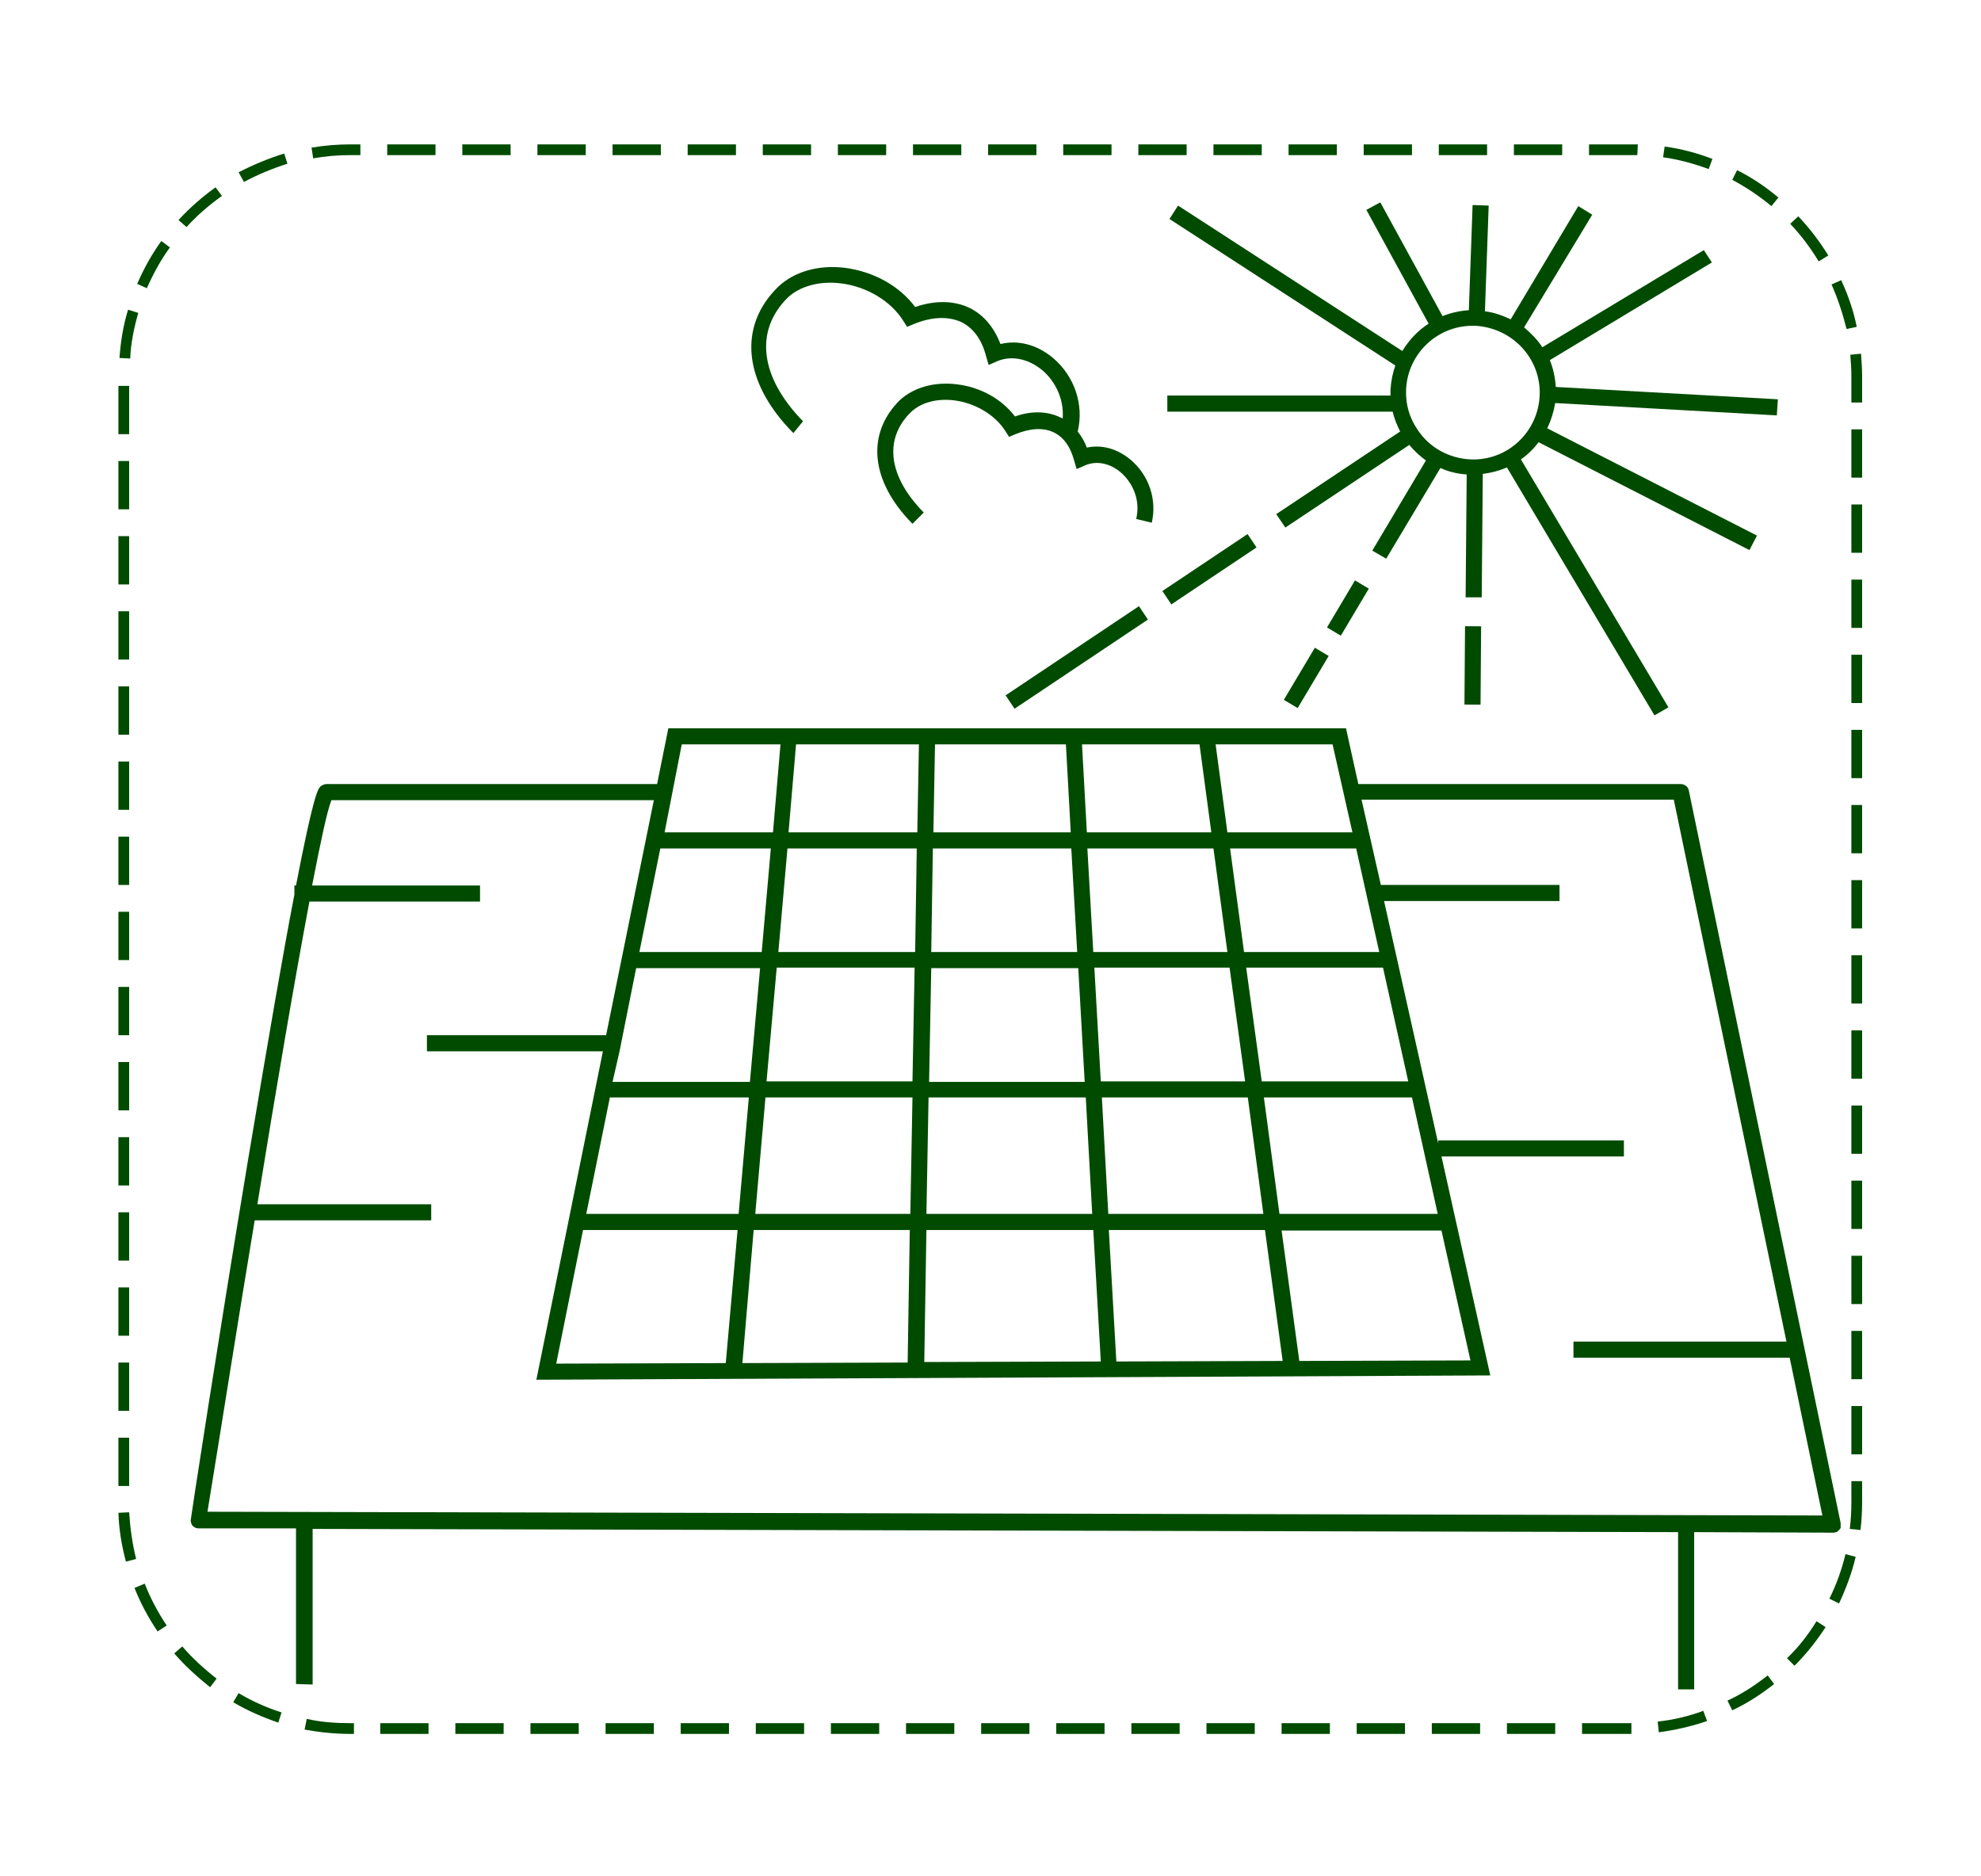 <?xml version="1.0" encoding="UTF-8" standalone="no"?>
<svg
   width="360"
   height="340.9"
   id="screenshot-9a1be2dd-6c80-805e-8002-c1fdf1ba6ab1"
   viewBox="-3 -3 360 340.9"
   style="-webkit-print-color-adjust:exact"
   fill="none"
   version="1.1"
   xmlns="http://www.w3.org/2000/svg"
   xmlns:svg="http://www.w3.org/2000/svg">
  <defs
     id="defs9708" />
  <g
     xml:space="preserve"
     x="0px"
     id="shape-9a1be2dd-6c80-805e-8002-c1fdf1ba6ab1"
     style="fill:#000000"
     ry="0"
     rx="0"
     y="0px"
     version="1.1"
     transform="translate(1.457,-1.457)"><g
       id="shape-9a1be2dd-6c80-805e-8002-c1fdf1bae052"><g
         class="fills"
         id="fills-9a1be2dd-6c80-805e-8002-c1fdf1bae052"><rect
           width="351"
           height="335.302"
           x="0"
           style="fill:none"
           ry="0"
           fill="none"
           rx="0"
           y="0"
           id="rect9332" /></g></g><g
       id="shape-9a1be2dd-6c80-805e-8002-c1fdf1bae053"><style
         type="text/css"
         rx="0"
         ry="0"
         style="fill:#000000"
         id="style9336">.st0{fill:#004B00;}</style></g><g
       id="shape-9a1be2dd-6c80-805e-8002-c1fdf1bb03e4"
       rx="0"
       ry="0"
       style="fill:#000000"><g
         id="shape-9a1be2dd-6c80-805e-8002-c1fdf1bcbe26"><g
           class="fills"
           id="fills-9a1be2dd-6c80-805e-8002-c1fdf1bcbe26"><path
             class="st0"
             rx="0"
             ry="0"
             d="m 141.472,75.002 c -7.8,-7.995 -8.872,-16.379 -2.827,-22.425 2.242,-2.144 5.85,-3.12 9.75,-2.632 4.68,0.585 9.067,3.218 11.31,6.825 l 0.682,1.073 1.17,-0.488 c 3.315,-1.365 6.24,-1.463 8.678,-0.39 2.145,1.073 3.705,3.12 4.485,6.142 l 0.487,1.658 1.56,-0.683 c 2.535,-1.072 5.558,-0.487 8.093,1.56 2.145,1.756 4.095,4.973 3.802,8.873 -0.097,-0.097 -0.292,-0.195 -0.39,-0.195 -2.34,-1.17 -5.265,-1.268 -8.287,-0.195 -2.438,-3.218 -6.338,-5.363 -10.627,-5.85 -4.096,-0.487 -7.801,0.585 -10.336,2.925 -6.142,6.142 -5.265,14.722 2.34,22.425 l 2.048,-2.048 c -6.435,-6.532 -7.313,-13.357 -2.34,-18.232 1.852,-1.755 4.68,-2.535 7.897,-2.145 3.803,0.488 7.41,2.632 9.263,5.557 l 0.682,1.073 1.17,-0.488 c 2.633,-1.072 5.07,-1.267 7.02,-0.292 1.755,0.877 2.925,2.535 3.608,4.972 l 0.487,1.658 1.56,-0.683 c 2.048,-0.877 4.485,-0.39 6.435,1.268 1.95,1.657 3.705,4.777 2.828,8.482 l 2.827,0.683 c 0.975,-4.192 -0.487,-8.58 -3.802,-11.408 -2.438,-2.047 -5.265,-2.827 -7.995,-2.242 -0.39,-1.073 -0.975,-2.048 -1.658,-2.925 1.171,-4.875 -0.585,-10.042 -4.485,-13.358 -2.925,-2.437 -6.337,-3.314 -9.555,-2.535 -1.17,-3.022 -3.022,-5.265 -5.557,-6.532 -2.828,-1.365 -6.24,-1.463 -9.945,-0.195 -2.828,-3.802 -7.508,-6.435 -12.773,-7.118 -4.777,-0.585 -9.262,0.683 -12.187,3.51 -7.313,7.215 -6.24,17.355 2.827,26.52 z"
             id="path9339" /></g></g><g
         id="shape-9a1be2dd-6c80-805e-8002-c1fdf1bcce3c"><g
           class="fills"
           id="fills-9a1be2dd-6c80-805e-8002-c1fdf1bcce3c"><rect
             class="st0"
             rx="0"
             ry="0"
             x="65.91"
             y="24.692"
             width="8.775"
             height="1.95"
             id="rect9343" /></g></g><g
         id="shape-9a1be2dd-6c80-805e-8002-c1fdf1bcce3d"><g
           class="fills"
           id="fills-9a1be2dd-6c80-805e-8002-c1fdf1bcce3d"><rect
             class="st0"
             rx="0"
             ry="0"
             x="79.56"
             y="24.692"
             width="8.775"
             height="1.95"
             id="rect9347" /></g></g><g
         id="shape-9a1be2dd-6c80-805e-8002-c1fdf1bd1b74"><g
           class="fills"
           id="fills-9a1be2dd-6c80-805e-8002-c1fdf1bd1b74"><rect
             class="st0"
             rx="0"
             ry="0"
             x="160.192"
             y="311.538"
             width="8.775"
             height="1.95"
             id="rect9351" /></g></g><g
         id="shape-9a1be2dd-6c80-805e-8002-c1fdf1bd1b75"><g
           class="fills"
           id="fills-9a1be2dd-6c80-805e-8002-c1fdf1bd1b75"><rect
             class="st0"
             rx="0"
             ry="0"
             x="78.293"
             y="311.538"
             width="8.775"
             height="1.95"
             id="rect9355" /></g></g><g
         id="shape-9a1be2dd-6c80-805e-8002-c1fdf1bd5a68"><g
           class="fills"
           id="fills-9a1be2dd-6c80-805e-8002-c1fdf1bd5a68"><rect
             class="st0"
             rx="0"
             ry="0"
             x="64.643"
             y="311.538"
             width="8.775"
             height="1.95"
             id="rect9359" /></g></g><g
         id="shape-9a1be2dd-6c80-805e-8002-c1fdf1bd9221"><g
           class="fills"
           id="fills-9a1be2dd-6c80-805e-8002-c1fdf1bd9221"><path
             class="st0"
             rx="0"
             ry="0"
             d="m 35.88,34.052 -1.17,-1.559 c -2.438,1.755 -4.68,3.704 -6.727,5.947 l 1.462,1.267 c 1.95,-2.144 4.095,-3.997 6.435,-5.655 z"
             id="path9363" /></g></g><g
         id="shape-9a1be2dd-6c80-805e-8002-c1fdf1bd9222"><g
           class="fills"
           id="fills-9a1be2dd-6c80-805e-8002-c1fdf1bd9222"><path
             class="st0"
             rx="0"
             ry="0"
             d="m 37.928,307.735 c 2.632,1.56 5.362,2.73 8.189,3.705 l 0.586,-1.852 c -2.731,-0.878 -5.363,-2.048 -7.801,-3.51 z"
             id="path9367" /></g></g><g
         id="shape-9a1be2dd-6c80-805e-8002-c1fdf1be2fa6"><g
           class="fills"
           id="fills-9a1be2dd-6c80-805e-8002-c1fdf1be2fa6"><path
             class="st0"
             rx="0"
             ry="0"
             d="m 51.285,310.758 -0.39,1.949 c 2.73,0.488 5.46,0.78 8.287,0.78 h 0.683 v -1.95 h -0.683 c -2.729,0 -5.362,-0.195 -7.897,-0.779 z"
             id="path9371" /></g></g><g
         id="shape-9a1be2dd-6c80-805e-8002-c1fdf1be2fa7"><g
           class="fills"
           id="fills-9a1be2dd-6c80-805e-8002-c1fdf1be2fa7"><path
             class="st0"
             rx="0"
             ry="0"
             d="M 47.775,28.202 47.19,26.35 c -2.828,0.877 -5.655,2.048 -8.288,3.412 l 0.976,1.755 c 2.534,-1.365 5.167,-2.437 7.897,-3.315 z"
             id="path9375" /></g></g><g
         id="shape-9a1be2dd-6c80-805e-8002-c1fdf1be7986"><g
           class="fills"
           id="fills-9a1be2dd-6c80-805e-8002-c1fdf1be7986"><rect
             class="st0"
             rx="0"
             ry="0"
             x="120.51"
             y="24.692"
             width="8.775"
             height="1.95"
             id="rect9379" /></g></g><g
         id="shape-9a1be2dd-6c80-805e-8002-c1fdf1be7987"><g
           class="fills"
           id="fills-9a1be2dd-6c80-805e-8002-c1fdf1be7987"><rect
             class="st0"
             rx="0"
             ry="0"
             x="134.16"
             y="24.692"
             width="8.775"
             height="1.95"
             id="rect9383" /></g></g><g
         id="shape-9a1be2dd-6c80-805e-8002-c1fdf1beb0bf"><g
           class="fills"
           id="fills-9a1be2dd-6c80-805e-8002-c1fdf1beb0bf"><rect
             class="st0"
             rx="0"
             ry="0"
             x="132.893"
             y="311.538"
             width="8.775"
             height="1.95"
             id="rect9387" /></g></g><g
         id="shape-9a1be2dd-6c80-805e-8002-c1fdf1beb0c0"><g
           class="fills"
           id="fills-9a1be2dd-6c80-805e-8002-c1fdf1beb0c0"><rect
             class="st0"
             rx="0"
             ry="0"
             x="146.542"
             y="311.538"
             width="8.775"
             height="1.95"
             id="rect9391" /></g></g><g
         id="shape-9a1be2dd-6c80-805e-8002-c1fdf1bee9ab"><g
           class="fills"
           id="fills-9a1be2dd-6c80-805e-8002-c1fdf1bee9ab"><path
             class="st0"
             rx="0"
             ry="0"
             d="m 28.665,297.595 -1.462,1.267 c 1.949,2.243 4.192,4.29 6.532,6.143 l 1.17,-1.56 c -2.243,-1.755 -4.388,-3.705 -6.24,-5.85 z"
             id="path9395" /></g></g><g
         id="shape-9a1be2dd-6c80-805e-8002-c1fdf1bee9ac"><g
           class="fills"
           id="fills-9a1be2dd-6c80-805e-8002-c1fdf1bee9ac"><rect
             class="st0"
             rx="0"
             ry="0"
             x="147.81"
             y="24.692"
             width="8.775"
             height="1.95"
             id="rect9399" /></g></g><g
         id="shape-9a1be2dd-6c80-805e-8002-c1fdf1bee9ad"><g
           class="fills"
           id="fills-9a1be2dd-6c80-805e-8002-c1fdf1bee9ad"><rect
             class="st0"
             rx="0"
             ry="0"
             x="105.593"
             y="311.538"
             width="8.775"
             height="1.95"
             id="rect9403" /></g></g><g
         id="shape-9a1be2dd-6c80-805e-8002-c1fdf1bf1950"><g
           class="fills"
           id="fills-9a1be2dd-6c80-805e-8002-c1fdf1bf1950"><rect
             class="st0"
             rx="0"
             ry="0"
             x="93.21"
             y="24.692"
             width="8.775"
             height="1.95"
             id="rect9407" /></g></g><g
         id="shape-9a1be2dd-6c80-805e-8002-c1fdf1bf1951"><g
           class="fills"
           id="fills-9a1be2dd-6c80-805e-8002-c1fdf1bf1951"><rect
             class="st0"
             rx="0"
             ry="0"
             x="91.942"
             y="311.538"
             width="8.775"
             height="1.95"
             id="rect9411" /></g></g><g
         id="shape-9a1be2dd-6c80-805e-8002-c1fdf1bf444d"><g
           class="fills"
           id="fills-9a1be2dd-6c80-805e-8002-c1fdf1bf444d"><rect
             class="st0"
             rx="0"
             ry="0"
             x="106.86"
             y="24.692"
             width="8.775"
             height="1.95"
             id="rect9415" /></g></g><g
         id="shape-9a1be2dd-6c80-805e-8002-c1fdf1bf444e"><g
           class="fills"
           id="fills-9a1be2dd-6c80-805e-8002-c1fdf1bf444e"><rect
             class="st0"
             rx="0"
             ry="0"
             x="119.243"
             y="311.538"
             width="8.775"
             height="1.95"
             id="rect9419" /></g></g><g
         id="shape-9a1be2dd-6c80-805e-8002-c1fdf1bf8d04"><g
           class="fills"
           id="fills-9a1be2dd-6c80-805e-8002-c1fdf1bf8d04"><path
             class="st0"
             rx="0"
             ry="0"
             d="m 59.182,26.642 h 1.853 v -1.95 h -1.853 c -2.34,0 -4.679,0.195 -7.02,0.585 l 0.293,1.95 c 2.145,-0.39 4.387,-0.585 6.727,-0.585 z"
             id="path9423" /></g></g><g
         id="shape-9a1be2dd-6c80-805e-8002-c1fdf1bf8d05"><g
           class="fills"
           id="fills-9a1be2dd-6c80-805e-8002-c1fdf1bf8d05"><rect
             class="st0"
             rx="0"
             ry="0"
             x="17.062"
             y="123.168"
             width="1.95"
             height="8.775"
             id="rect9427" /></g></g><g
         id="shape-9a1be2dd-6c80-805e-8002-c1fdf1bff21f"><g
           class="fills"
           id="fills-9a1be2dd-6c80-805e-8002-c1fdf1bff21f"><rect
             class="st0"
             rx="0"
             ry="0"
             x="17.062"
             y="109.517"
             width="1.95"
             height="8.775"
             id="rect9431" /></g></g><g
         id="shape-9a1be2dd-6c80-805e-8002-c1fdf1bff220"><g
           class="fills"
           id="fills-9a1be2dd-6c80-805e-8002-c1fdf1bff220"><rect
             class="st0"
             rx="0"
             ry="0"
             x="17.062"
             y="95.868"
             width="1.95"
             height="8.775"
             id="rect9435" /></g></g><g
         id="shape-9a1be2dd-6c80-805e-8002-c1fdf1c000b4"><g
           class="fills"
           id="fills-9a1be2dd-6c80-805e-8002-c1fdf1c000b4"><rect
             class="st0"
             rx="0"
             ry="0"
             x="17.062"
             y="136.817"
             width="1.95"
             height="8.775"
             id="rect9439" /></g></g><g
         id="shape-9a1be2dd-6c80-805e-8002-c1fdf1c000b5"><g
           class="fills"
           id="fills-9a1be2dd-6c80-805e-8002-c1fdf1c000b5"><rect
             class="st0"
             rx="0"
             ry="0"
             x="17.062"
             y="150.468"
             width="1.95"
             height="8.775"
             id="rect9443" /></g></g><g
         id="shape-9a1be2dd-6c80-805e-8002-c1fdf1c051aa"><g
           class="fills"
           id="fills-9a1be2dd-6c80-805e-8002-c1fdf1c051aa"><path
             class="st0"
             rx="0"
             ry="0"
             d="m 20.475,50.043 1.755,0.779 c 1.17,-2.632 2.535,-5.167 4.192,-7.409 l -1.56,-1.17 c -1.754,2.437 -3.217,5.07 -4.387,7.8 z"
             id="path9447" /></g></g><g
         id="shape-9a1be2dd-6c80-805e-8002-c1fdf1c051ab"><g
           class="fills"
           id="fills-9a1be2dd-6c80-805e-8002-c1fdf1c051ab"><rect
             class="st0"
             rx="0"
             ry="0"
             x="17.062"
             y="164.117"
             width="1.95"
             height="8.775"
             id="rect9451" /></g></g><g
         id="shape-9a1be2dd-6c80-805e-8002-c1fdf1c089a8"><g
           class="fills"
           id="fills-9a1be2dd-6c80-805e-8002-c1fdf1c089a8"><path
             class="st0"
             rx="0"
             ry="0"
             d="m 20.67,55.308 -1.853,-0.585 c -0.877,2.827 -1.364,5.849 -1.56,8.775 l 1.95,0.097 c 0.098,-2.73 0.683,-5.557 1.463,-8.287 z"
             id="path9455" /></g></g><g
         id="shape-9a1be2dd-6c80-805e-8002-c1fdf1c0f619"><g
           class="fills"
           id="fills-9a1be2dd-6c80-805e-8002-c1fdf1c0f619"><path
             class="st0"
             rx="0"
             ry="0"
             d="m 332.962,57.843 c -0.584,-2.925 -1.56,-5.753 -2.827,-8.483 l -1.755,0.78 c 1.17,2.633 2.048,5.362 2.73,8.092 z"
             id="path9459" /></g></g><g
         id="shape-9a1be2dd-6c80-805e-8002-c1fdf1c10db0"><g
           class="fills"
           id="fills-9a1be2dd-6c80-805e-8002-c1fdf1c10db0"><rect
             class="st0"
             rx="0"
             ry="0"
             x="17.062"
             y="68.567"
             width="1.95"
             height="8.775"
             id="rect9463" /></g></g><g
         id="shape-9a1be2dd-6c80-805e-8002-c1fdf1c10db1"><g
           class="fills"
           id="fills-9a1be2dd-6c80-805e-8002-c1fdf1c10db1"><rect
             class="st0"
             rx="0"
             ry="0"
             x="17.062"
             y="82.217"
             width="1.95"
             height="8.775"
             id="rect9467" /></g></g><g
         id="shape-9a1be2dd-6c80-805e-8002-c1fdf1c10db2"><g
           class="fills"
           id="fills-9a1be2dd-6c80-805e-8002-c1fdf1c10db2"><rect
             class="st0"
             rx="0"
             ry="0"
             x="17.062"
             y="246.018"
             width="1.95"
             height="8.775"
             id="rect9471" /></g></g><g
         id="shape-9a1be2dd-6c80-805e-8002-c1fdf1c177fc"><g
           class="fills"
           id="fills-9a1be2dd-6c80-805e-8002-c1fdf1c177fc"><rect
             class="st0"
             rx="0"
             ry="0"
             x="17.062"
             y="177.768"
             width="1.95"
             height="8.775"
             id="rect9475" /></g></g><g
         id="shape-9a1be2dd-6c80-805e-8002-c1fdf1c177fd"><g
           class="fills"
           id="fills-9a1be2dd-6c80-805e-8002-c1fdf1c177fd"><path
             class="st0"
             rx="0"
             ry="0"
             d="m 19.012,273.22 -1.949,0.097 c 0.097,3.023 0.584,5.948 1.365,8.873 l 1.852,-0.487 c -0.683,-2.73 -1.073,-5.558 -1.268,-8.483 z"
             id="path9479" /></g></g><g
         id="shape-9a1be2dd-6c80-805e-8002-c1fdf1c1aa98"><g
           class="fills"
           id="fills-9a1be2dd-6c80-805e-8002-c1fdf1c1aa98"><path
             class="st0"
             rx="0"
             ry="0"
             d="m 19.987,286.967 c 1.073,2.73 2.535,5.461 4.193,7.898 l 1.657,-1.072 c -1.56,-2.34 -2.925,-4.875 -3.997,-7.605 z"
             id="path9483" /></g></g><g
         id="shape-9a1be2dd-6c80-805e-8002-c1fdf1c1aa99"><g
           class="fills"
           id="fills-9a1be2dd-6c80-805e-8002-c1fdf1c1aa99"><rect
             class="st0"
             rx="0"
             ry="0"
             x="17.062"
             y="259.668"
             width="1.95"
             height="8.775"
             id="rect9487" /></g></g><g
         id="shape-9a1be2dd-6c80-805e-8002-c1fdf1c1c33f"><g
           class="fills"
           id="fills-9a1be2dd-6c80-805e-8002-c1fdf1c1c33f"><rect
             class="st0"
             rx="0"
             ry="0"
             x="17.062"
             y="205.067"
             width="1.95"
             height="8.775"
             id="rect9491" /></g></g><g
         id="shape-9a1be2dd-6c80-805e-8002-c1fdf1c2273f"><g
           class="fills"
           id="fills-9a1be2dd-6c80-805e-8002-c1fdf1c2273f"><rect
             class="st0"
             rx="0"
             ry="0"
             x="17.062"
             y="191.417"
             width="1.95"
             height="8.775"
             id="rect9495" /></g></g><g
         id="shape-9a1be2dd-6c80-805e-8002-c1fdf1c22740"><g
           class="fills"
           id="fills-9a1be2dd-6c80-805e-8002-c1fdf1c22740"><rect
             class="st0"
             rx="0"
             ry="0"
             x="17.062"
             y="232.367"
             width="1.95"
             height="8.775"
             id="rect9499" /></g></g><g
         id="shape-9a1be2dd-6c80-805e-8002-c1fdf1c22741"><g
           class="fills"
           id="fills-9a1be2dd-6c80-805e-8002-c1fdf1c22741"><rect
             class="st0"
             rx="0"
             ry="0"
             x="17.062"
             y="218.718"
             width="1.95"
             height="8.775"
             id="rect9503" /></g></g><g
         id="shape-9a1be2dd-6c80-805e-8002-c1fdf1c25513"><g
           class="fills"
           id="fills-9a1be2dd-6c80-805e-8002-c1fdf1c25513"><rect
             class="st0"
             rx="0"
             ry="0"
             x="255.742"
             y="311.538"
             width="8.775"
             height="1.95"
             id="rect9507" /></g></g><g
         id="shape-9a1be2dd-6c80-805e-8002-c1fdf1c25514"><g
           class="fills"
           id="fills-9a1be2dd-6c80-805e-8002-c1fdf1c25514"><rect
             class="st0"
             rx="0"
             ry="0"
             x="331.987"
             y="240.265"
             width="1.95"
             height="8.775"
             id="rect9511" /></g></g><g
         id="shape-9a1be2dd-6c80-805e-8002-c1fdf1c25515"><g
           class="fills"
           id="fills-9a1be2dd-6c80-805e-8002-c1fdf1c25515"><rect
             class="st0"
             rx="0"
             ry="0"
             x="331.987"
             y="253.915"
             width="1.95"
             height="8.775"
             id="rect9515" /></g></g><g
         id="shape-9a1be2dd-6c80-805e-8002-c1fdf1c2aa20"><g
           class="fills"
           id="fills-9a1be2dd-6c80-805e-8002-c1fdf1c2aa20"><rect
             class="st0"
             rx="0"
             ry="0"
             x="331.987"
             y="185.665"
             width="1.95"
             height="8.775"
             id="rect9519" /></g></g><g
         id="shape-9a1be2dd-6c80-805e-8002-c1fdf1c2aa21"><g
           class="fills"
           id="fills-9a1be2dd-6c80-805e-8002-c1fdf1c2aa21"><rect
             class="st0"
             rx="0"
             ry="0"
             x="331.987"
             y="212.965"
             width="1.95"
             height="8.775"
             id="rect9523" /></g></g><g
         id="shape-9a1be2dd-6c80-805e-8002-c1fdf1c2f409"><g
           class="fills"
           id="fills-9a1be2dd-6c80-805e-8002-c1fdf1c2f409"><rect
             class="st0"
             rx="0"
             ry="0"
             x="331.987"
             y="199.315"
             width="1.95"
             height="8.775"
             id="rect9527" /></g></g><g
         id="shape-9a1be2dd-6c80-805e-8002-c1fdf1c2f40a"><g
           class="fills"
           id="fills-9a1be2dd-6c80-805e-8002-c1fdf1c2f40a"><rect
             class="st0"
             rx="0"
             ry="0"
             x="331.987"
             y="226.615"
             width="1.95"
             height="8.775"
             id="rect9531" /></g></g><g
         id="shape-9a1be2dd-6c80-805e-8002-c1fdf1c3058a"><g
           class="fills"
           id="fills-9a1be2dd-6c80-805e-8002-c1fdf1c3058a"><path
             class="st0"
             rx="0"
             ry="0"
             d="m 320.287,299.74 1.365,1.365 c 2.145,-2.145 3.998,-4.485 5.655,-7.02 l -1.657,-1.072 c -1.56,2.535 -3.315,4.777 -5.363,6.727 z"
             id="path9535" /></g></g><g
         id="shape-9a1be2dd-6c80-805e-8002-c1fdf1c363f2"><g
           class="fills"
           id="fills-9a1be2dd-6c80-805e-8002-c1fdf1c363f2"><path
             class="st0"
             rx="0"
             ry="0"
             d="m 331.987,271.465 c 0,1.56 -0.097,3.218 -0.292,4.778 l 1.95,0.195 c 0.195,-1.658 0.293,-3.316 0.293,-5.07 v -3.803 h -1.951 z"
             id="path9539" /></g></g><g
         id="shape-9a1be2dd-6c80-805e-8002-c1fdf1c363f3"><g
           class="fills"
           id="fills-9a1be2dd-6c80-805e-8002-c1fdf1c363f3"><path
             class="st0"
             rx="0"
             ry="0"
             d="m 327.795,44.875 c -1.56,-2.535 -3.413,-4.973 -5.46,-7.118 l -1.463,1.366 c 1.95,2.047 3.706,4.387 5.168,6.824 z"
             id="path9543" /></g></g><g
         id="shape-9a1be2dd-6c80-805e-8002-c1fdf1c3b820"><g
           class="fills"
           id="fills-9a1be2dd-6c80-805e-8002-c1fdf1c3b820"><path
             class="st0"
             rx="0"
             ry="0"
             d="m 327.99,288.918 1.755,0.877 c 1.267,-2.73 2.34,-5.558 3.022,-8.482 l -1.852,-0.488 c -0.682,2.827 -1.658,5.558 -2.925,8.093 z"
             id="path9547" /></g></g><g
         id="shape-9a1be2dd-6c80-805e-8002-c1fdf1c3c8a5"><g
           class="fills"
           id="fills-9a1be2dd-6c80-805e-8002-c1fdf1c3c8a5"><rect
             class="st0"
             rx="0"
             ry="0"
             x="161.46"
             y="24.692"
             width="8.775"
             height="1.95"
             id="rect9551" /></g></g><g
         id="shape-9a1be2dd-6c80-805e-8002-c1fdf1c3c8a6"><g
           class="fills"
           id="fills-9a1be2dd-6c80-805e-8002-c1fdf1c3c8a6"><rect
             class="st0"
             rx="0"
             ry="0"
             x="331.987"
             y="76.465"
             width="1.95"
             height="8.775"
             id="rect9555" /></g></g><g
         id="shape-9a1be2dd-6c80-805e-8002-c1fdf1c3c8a7"><g
           class="fills"
           id="fills-9a1be2dd-6c80-805e-8002-c1fdf1c3c8a7"><rect
             class="st0"
             rx="0"
             ry="0"
             x="331.987"
             y="103.765"
             width="1.95"
             height="8.775"
             id="rect9559" /></g></g><g
         id="shape-9a1be2dd-6c80-805e-8002-c1fdf1c42e93"><g
           class="fills"
           id="fills-9a1be2dd-6c80-805e-8002-c1fdf1c42e93"><rect
             class="st0"
             rx="0"
             ry="0"
             x="331.987"
             y="90.115"
             width="1.95"
             height="8.775"
             id="rect9563" /></g></g><g
         id="shape-9a1be2dd-6c80-805e-8002-c1fdf1c478b8"><g
           class="fills"
           id="fills-9a1be2dd-6c80-805e-8002-c1fdf1c478b8"><path
             class="st0"
             rx="0"
             ry="0"
             d="m 333.742,62.718 -1.95,0.195 c 0.098,1.267 0.195,2.534 0.195,3.802 v 4.875 h 1.951 v -4.875 c 0,-1.268 -0.098,-2.633 -0.196,-3.997 z"
             id="path9567" /></g></g><g
         id="shape-9a1be2dd-6c80-805e-8002-c1fdf1c478b9"><g
           class="fills"
           id="fills-9a1be2dd-6c80-805e-8002-c1fdf1c478b9"><rect
             class="st0"
             rx="0"
             ry="0"
             x="331.987"
             y="144.715"
             width="1.95"
             height="8.775"
             id="rect9571" /></g></g><g
         id="shape-9a1be2dd-6c80-805e-8002-c1fdf1c4a06b"><g
           class="fills"
           id="fills-9a1be2dd-6c80-805e-8002-c1fdf1c4a06b"><rect
             class="st0"
             rx="0"
             ry="0"
             x="331.987"
             y="172.015"
             width="1.95"
             height="8.775"
             id="rect9575" /></g></g><g
         id="shape-9a1be2dd-6c80-805e-8002-c1fdf1c4c6d4"><g
           class="fills"
           id="fills-9a1be2dd-6c80-805e-8002-c1fdf1c4c6d4"><path
             class="st0"
             rx="0"
             ry="0"
             d="m 318.727,34.345 c -2.34,-1.95 -4.777,-3.607 -7.507,-4.972 l -0.878,1.754 c 2.536,1.366 4.875,2.925 7.118,4.778 z"
             id="path9579" /></g></g><g
         id="shape-9a1be2dd-6c80-805e-8002-c1fdf1c4c6d5"><g
           class="fills"
           id="fills-9a1be2dd-6c80-805e-8002-c1fdf1c4c6d5"><rect
             class="st0"
             rx="0"
             ry="0"
             x="331.987"
             y="158.365"
             width="1.95"
             height="8.775"
             id="rect9583" /></g></g><g
         id="shape-9a1be2dd-6c80-805e-8002-c1fdf1c52923"><g
           class="fills"
           id="fills-9a1be2dd-6c80-805e-8002-c1fdf1c52923"><rect
             class="st0"
             rx="0"
             ry="0"
             x="331.987"
             y="131.065"
             width="1.95"
             height="8.775"
             id="rect9587" /></g></g><g
         id="shape-9a1be2dd-6c80-805e-8002-c1fdf1c52924"><g
           class="fills"
           id="fills-9a1be2dd-6c80-805e-8002-c1fdf1c52924"><rect
             class="st0"
             rx="0"
             ry="0"
             x="331.987"
             y="117.415"
             width="1.95"
             height="8.775"
             id="rect9591" /></g></g><g
         id="shape-9a1be2dd-6c80-805e-8002-c1fdf1c52925"><g
           class="fills"
           id="fills-9a1be2dd-6c80-805e-8002-c1fdf1c52925"><rect
             class="st0"
             rx="0"
             ry="0"
             x="214.792"
             y="311.538"
             width="8.775"
             height="1.95"
             id="rect9595" /></g></g><g
         id="shape-9a1be2dd-6c80-805e-8002-c1fdf1c57276"><g
           class="fills"
           id="fills-9a1be2dd-6c80-805e-8002-c1fdf1c57276"><rect
             class="st0"
             rx="0"
             ry="0"
             x="202.41"
             y="24.692"
             width="8.775"
             height="1.95"
             id="rect9599" /></g></g><g
         id="shape-9a1be2dd-6c80-805e-8002-c1fdf1c57277"><g
           class="fills"
           id="fills-9a1be2dd-6c80-805e-8002-c1fdf1c57277"><rect
             class="st0"
             rx="0"
             ry="0"
             x="201.143"
             y="311.538"
             width="8.775"
             height="1.95"
             id="rect9603" /></g></g><g
         id="shape-9a1be2dd-6c80-805e-8002-c1fdf1c57278"><g
           class="fills"
           id="fills-9a1be2dd-6c80-805e-8002-c1fdf1c57278"><rect
             class="st0"
             rx="0"
             ry="0"
             x="228.442"
             y="311.538"
             width="8.775"
             height="1.95"
             id="rect9607" /></g></g><g
         id="shape-9a1be2dd-6c80-805e-8002-c1fdf1c5a5e8"><g
           class="fills"
           id="fills-9a1be2dd-6c80-805e-8002-c1fdf1c5a5e8"><rect
             class="st0"
             rx="0"
             ry="0"
             x="229.71"
             y="24.692"
             width="8.775"
             height="1.95"
             id="rect9611" /></g></g><g
         id="shape-9a1be2dd-6c80-805e-8002-c1fdf1c5a5e9"><g
           class="fills"
           id="fills-9a1be2dd-6c80-805e-8002-c1fdf1c5a5e9"><rect
             class="st0"
             rx="0"
             ry="0"
             x="216.06"
             y="24.692"
             width="8.775"
             height="1.95"
             id="rect9615" /></g></g><g
         id="shape-9a1be2dd-6c80-805e-8002-c1fdf1c5a5ea"><g
           class="fills"
           id="fills-9a1be2dd-6c80-805e-8002-c1fdf1c5a5ea"><rect
             class="st0"
             rx="0"
             ry="0"
             x="173.843"
             y="311.538"
             width="8.775"
             height="1.95"
             id="rect9619" /></g></g><g
         id="shape-9a1be2dd-6c80-805e-8002-c1fdf1c5d359"><g
           class="fills"
           id="fills-9a1be2dd-6c80-805e-8002-c1fdf1c5d359"><rect
             class="st0"
             rx="0"
             ry="0"
             x="188.76"
             y="24.692"
             width="8.775"
             height="1.95"
             id="rect9623" /></g></g><g
         id="shape-9a1be2dd-6c80-805e-8002-c1fdf1c5d35a"><g
           class="fills"
           id="fills-9a1be2dd-6c80-805e-8002-c1fdf1c5d35a"><rect
             class="st0"
             rx="0"
             ry="0"
             x="175.11"
             y="24.692"
             width="8.775"
             height="1.95"
             id="rect9627" /></g></g><g
         id="shape-9a1be2dd-6c80-805e-8002-c1fdf1c610cf"><g
           class="fills"
           id="fills-9a1be2dd-6c80-805e-8002-c1fdf1c610cf"><rect
             class="st0"
             rx="0"
             ry="0"
             x="187.492"
             y="311.538"
             width="8.775"
             height="1.95"
             id="rect9631" /></g></g><g
         id="shape-9a1be2dd-6c80-805e-8002-c1fdf1c67c01"><g
           class="fills"
           id="fills-9a1be2dd-6c80-805e-8002-c1fdf1c67c01"><path
             class="st0"
             rx="0"
             ry="0"
             d="m 296.79,311.245 0.195,1.95 c 2.925,-0.39 5.947,-1.073 8.775,-2.047 l -0.682,-1.853 c -2.633,0.975 -5.461,1.658 -8.288,1.95 z"
             id="path9635" /></g></g><g
         id="shape-9a1be2dd-6c80-805e-8002-c1fdf1c67c02"><g
           class="fills"
           id="fills-9a1be2dd-6c80-805e-8002-c1fdf1c67c02"><rect
             class="st0"
             rx="0"
             ry="0"
             x="242.093"
             y="311.538"
             width="8.775"
             height="1.95"
             id="rect9639" /></g></g><g
         id="shape-9a1be2dd-6c80-805e-8002-c1fdf1c6a961"><g
           class="fills"
           id="fills-9a1be2dd-6c80-805e-8002-c1fdf1c6a961"><path
             class="st0"
             rx="0"
             ry="0"
             d="m 309.465,307.442 0.877,1.755 c 2.73,-1.267 5.265,-2.924 7.605,-4.777 l -1.17,-1.56 c -2.339,1.853 -4.777,3.413 -7.312,4.582 z"
             id="path9643" /></g></g><g
         id="shape-9a1be2dd-6c80-805e-8002-c1fdf1c6a962"><g
           class="fills"
           id="fills-9a1be2dd-6c80-805e-8002-c1fdf1c6a962"><path
             class="st0"
             rx="0"
             ry="0"
             d="m 293.085,26.642 0.097,-1.95 c -0.389,0 -0.78,0 -1.267,0 h -7.605 v 1.95 h 7.605 c 0.39,0 0.78,0 1.17,0 z"
             id="path9647" /></g></g><g
         id="shape-9a1be2dd-6c80-805e-8002-c1fdf1c6fb7c"><g
           class="fills"
           id="fills-9a1be2dd-6c80-805e-8002-c1fdf1c6fb7c"><path
             class="st0"
             rx="0"
             ry="0"
             d="m 306.735,27.325 c -2.827,-1.073 -5.752,-1.852 -8.678,-2.243 l -0.292,1.95 c 2.827,0.391 5.655,1.17 8.288,2.145 z"
             id="path9651" /></g></g><g
         id="shape-9a1be2dd-6c80-805e-8002-c1fdf1c72990"><g
           class="fills"
           id="fills-9a1be2dd-6c80-805e-8002-c1fdf1c72990"><rect
             class="st0"
             rx="0"
             ry="0"
             x="283.043"
             y="311.538"
             width="8.97"
             height="1.95"
             id="rect9655" /></g></g><g
         id="shape-9a1be2dd-6c80-805e-8002-c1fdf1c72991"><g
           class="fills"
           id="fills-9a1be2dd-6c80-805e-8002-c1fdf1c72991"><rect
             class="st0"
             rx="0"
             ry="0"
             x="257.01"
             y="24.692"
             width="8.775"
             height="1.95"
             id="rect9659" /></g></g><g
         id="shape-9a1be2dd-6c80-805e-8002-c1fdf1c72992"><g
           class="fills"
           id="fills-9a1be2dd-6c80-805e-8002-c1fdf1c72992"><rect
             class="st0"
             rx="0"
             ry="0"
             x="270.66"
             y="24.692"
             width="8.775"
             height="1.95"
             id="rect9663" /></g></g><g
         id="shape-9a1be2dd-6c80-805e-8002-c1fdf1c74eb5"><g
           class="fills"
           id="fills-9a1be2dd-6c80-805e-8002-c1fdf1c74eb5"><rect
             class="st0"
             rx="0"
             ry="0"
             x="243.36"
             y="24.692"
             width="8.775"
             height="1.95"
             id="rect9667" /></g></g><g
         id="shape-9a1be2dd-6c80-805e-8002-c1fdf1c74eb6"><g
           class="fills"
           id="fills-9a1be2dd-6c80-805e-8002-c1fdf1c74eb6"><rect
             class="st0"
             rx="0"
             ry="0"
             x="269.392"
             y="311.538"
             width="8.775"
             height="1.95"
             id="rect9671" /></g></g><g
         id="shape-9a1be2dd-6c80-805e-8002-c1fdf1c94ed2"><g
           class="fills"
           id="fills-9a1be2dd-6c80-805e-8002-c1fdf1c94ed2"><path
             class="st0"
             rx="0"
             ry="0"
             d="m 52.358,304.517 v -28.274 l 248.137,0.585 v 28.567 h 2.925 v -28.567 l 25.155,0.097 c 0,0 0,0 0,0 0.195,0 0.39,0 0.585,-0.097 0,0 0.097,0 0.097,0 0.098,0 0.098,-0.098 0.196,-0.098 0,0 0.097,-0.098 0.097,-0.098 0,0 0.098,-0.097 0.098,-0.097 0,0 0,-0.097 0.097,-0.097 0,0 0.098,-0.098 0.098,-0.098 0,0 0,-0.098 0.097,-0.098 0,-0.097 0.098,-0.097 0.098,-0.195 0,0 0,-0.097 0,-0.097 0,0 0,-0.098 0,-0.195 0,-0.098 0,-0.195 0,-0.195 0,0 0,0 0,-0.098 0,0 0,0 0,0 0,-0.097 0,-0.097 0,-0.195 0,0 0,-0.097 0,-0.097 0,0 0,0 0,0 L 302.445,142.082 c -0.097,-0.682 -0.78,-1.17 -1.462,-1.17 h -58.598 l -2.242,-10.14 H 117 l -2.047,10.14 H 54.892 c -0.389,0 -0.78,0.195 -1.072,0.39 -0.488,0.488 -1.267,1.365 -4.485,18.038 h -0.293 v 1.657 c -1.95,10.043 -4.582,25.253 -8.482,48.555 -5.363,32.273 -10.335,64.643 -10.335,64.935 -0.097,0.391 0.097,0.878 0.292,1.171 0.293,0.292 0.683,0.487 1.073,0.487 h 17.745 v 28.275 z m 55.77,-115.05 z m 0,0 3.022,-15.112 h 22.522 l -1.852,20.67 h -24.96 z m 0,0 z m 7.409,-36.855 h 20.085 l -1.657,18.818 h -22.23 z m 75.953,21.743 1.17,20.67 h -28.275 l 0.39,-20.67 z m -26.715,-2.925 0.292,-18.818 h 25.155 l 1.073,18.818 z m -3.413,23.498 h -26.52 l 1.853,-20.67 h 25.058 z m 0,2.924 -0.39,21.158 h -28.177 l 1.852,-21.158 z m 2.925,0 h 28.568 l 1.17,21.158 h -30.128 z m 31.493,0 h 26.52 l 2.828,21.158 H 196.95 Z m -0.195,-2.924 -1.17,-20.67 h 24.57 l 2.828,20.67 z m -1.365,-23.498 -1.073,-18.818 h 22.913 l 2.535,18.818 z m -1.17,-21.742 -0.878,-15.991 h 21.353 l 2.145,15.991 z m -2.925,0 h -24.96 l 0.292,-15.991 h 23.79 z m -27.885,0 h -23.4 l 1.365,-15.991 h 22.328 z m -0.098,2.924 -0.292,18.818 h -24.863 l 1.658,-18.818 z m -55.77,45.24 h 25.253 l -1.853,21.158 h -27.69 z m -4.875,24.083 h 28.081 l -2.146,24.18 -30.81,0.098 z m 31.006,0 h 28.372 l -0.39,24.082 -30.03,0.098 z m 31.394,0 h 30.323 l 1.365,23.887 -32.078,0.098 z m 34.515,23.887 -1.365,-23.887 h 28.373 l 3.217,23.79 z m 33.248,-0.097 -3.218,-23.692 h 29.055 l 5.265,23.595 z m -3.607,-26.715 -2.828,-21.158 h 26.91 l 4.68,21.158 z m -3.218,-24.082 -2.828,-20.67 h 24.863 l 4.583,20.67 z m -3.218,-23.498 -2.535,-18.818 h 22.913 l 4.193,18.818 z m 19.696,-21.742 h -22.718 l -2.145,-15.991 h 21.255 z M 119.438,133.697 h 17.94 l -1.366,15.991 h -19.695 z m -77.61,86.483 h 32.077 v -2.925 h -31.59 c 3.412,-21.06 6.825,-41.048 9.457,-54.99 H 82.777 V 159.34 H 52.26 c 1.56,-7.995 2.73,-13.552 3.51,-15.503 h 58.597 l -8.677,42.706 H 73.125 v 2.924 h 31.98 l -12.09,59.671 173.355,-0.78 -8.873,-39.781 h 33.15 v -2.925 h -33.735 v 0.585 l -9.847,-44.069 h 31.882 v -2.926 H 246.48 l -3.51,-15.502 h 56.745 l 20.475,98.475 h -38.707 v 2.925 h 39.292 l 5.947,28.665 -293.475,-0.683 c 2.633,-16.087 5.558,-34.807 8.581,-52.942 z"
             id="path9675" /></g></g><g
         id="shape-9a1be2dd-6c80-805e-8002-c1fdf1c94ed3"><g
           class="fills"
           id="fills-9a1be2dd-6c80-805e-8002-c1fdf1c94ed3"><rect
             class="st0"
             rx="0"
             ry="0"
             x="176.642"
             y="116.447"
             transform="rotate(-33.766,191.218,117.91)"
             width="29.152"
             height="2.925"
             id="rect9679" /></g></g><g
         id="shape-9a1be2dd-6c80-805e-8002-c1fdf1c9bd1c"><g
           class="fills"
           id="fills-9a1be2dd-6c80-805e-8002-c1fdf1c9bd1c"><rect
             class="st0"
             rx="0"
             ry="0"
             x="235.519"
             y="107.469"
             transform="rotate(-59.245,240.492,108.931)"
             width="9.945"
             height="2.925"
             id="rect9683" /></g></g><g
         id="shape-9a1be2dd-6c80-805e-8002-c1fdf1ca7a90"><g
           class="fills"
           id="fills-9a1be2dd-6c80-805e-8002-c1fdf1ca7a90"><path
             class="st0"
             rx="0"
             ry="0"
             d="m 263.152,35.71 -0.682,19.11 c -1.657,0.098 -3.315,0.488 -4.778,1.072 l -11.31,-20.669 -2.535,1.364 11.311,20.67 c -1.951,1.268 -3.511,2.926 -4.778,4.973 l -40.755,-26.422 -1.56,2.437 41.047,26.618 c -0.487,1.364 -0.78,2.827 -0.877,4.387 0,0.39 0,0.78 0,1.073 h -40.56 v 2.925 h 40.95 c 0.292,1.267 0.78,2.437 1.365,3.607 l -22.523,15.015 1.658,2.438 22.522,-15.015 c 0.878,1.072 1.95,2.047 3.023,2.827 l -9.75,16.38 2.535,1.462 9.848,-16.477 c 1.462,0.683 3.119,1.073 4.777,1.17 l -0.195,22.328 h 2.925 l 0.195,-22.425 c 1.56,-0.195 3.022,-0.585 4.387,-1.171 l 26.813,45.046 2.535,-1.463 -26.812,-45.045 c 1.267,-0.878 2.339,-1.95 3.217,-3.12 l 38.317,19.597 1.366,-2.632 -38.123,-19.5 c 0.682,-1.365 1.17,-2.925 1.462,-4.582 l 40.268,2.242 0.195,-2.925 -40.365,-2.243 c -0.098,-1.755 -0.488,-3.412 -1.073,-4.875 L 306.637,46.142 305.175,43.9 275.828,61.548 c -0.878,-1.365 -2.048,-2.536 -3.316,-3.608 l 12.383,-20.475 -2.535,-1.56 -12.285,20.572 c -1.463,-0.682 -3.022,-1.267 -4.68,-1.462 l 0.683,-19.207 z m 12.188,34.613 c -0.293,6.629 -5.85,11.895 -12.578,11.602 -3.9,-0.195 -7.507,-2.145 -9.652,-5.46 -1.463,-2.145 -2.145,-4.583 -2.047,-7.215 0.292,-6.532 5.654,-11.602 12.089,-11.602 0.195,0 0.293,0 0.488,0 6.825,0.39 11.992,6.044 11.7,12.675 z"
             id="path9687" /></g></g><g
         id="shape-9a1be2dd-6c80-805e-8002-c1fdf1ca86ac"><g
           class="fills"
           id="fills-9a1be2dd-6c80-805e-8002-c1fdf1ca86ac"><rect
             class="st0"
             rx="0"
             ry="0"
             x="227.416"
             y="120.161"
             transform="rotate(-59.229,232.925,121.624)"
             width="11.017"
             height="2.925"
             id="rect9691" /></g></g><g
         id="shape-9a1be2dd-6c80-805e-8002-c1fdf1ca86ad"><g
           class="fills"
           id="fills-9a1be2dd-6c80-805e-8002-c1fdf1ca86ad"><rect
             class="st0"
             rx="0"
             ry="0"
             x="256.069"
             y="117.895"
             transform="rotate(-89.571,263.187,119.358)"
             width="14.235"
             height="2.925"
             id="rect9695" /></g></g><g
         id="shape-9a1be2dd-6c80-805e-8002-c1fdf1ca86ae"><g
           class="fills"
           id="fills-9a1be2dd-6c80-805e-8002-c1fdf1ca86ae"><rect
             class="st0"
             rx="0"
             ry="0"
             x="206.023"
             y="100.418"
             transform="rotate(-33.766,215.334,101.881)"
             width="18.622"
             height="2.925"
             id="rect9699" /></g></g></g></g>
</svg>
